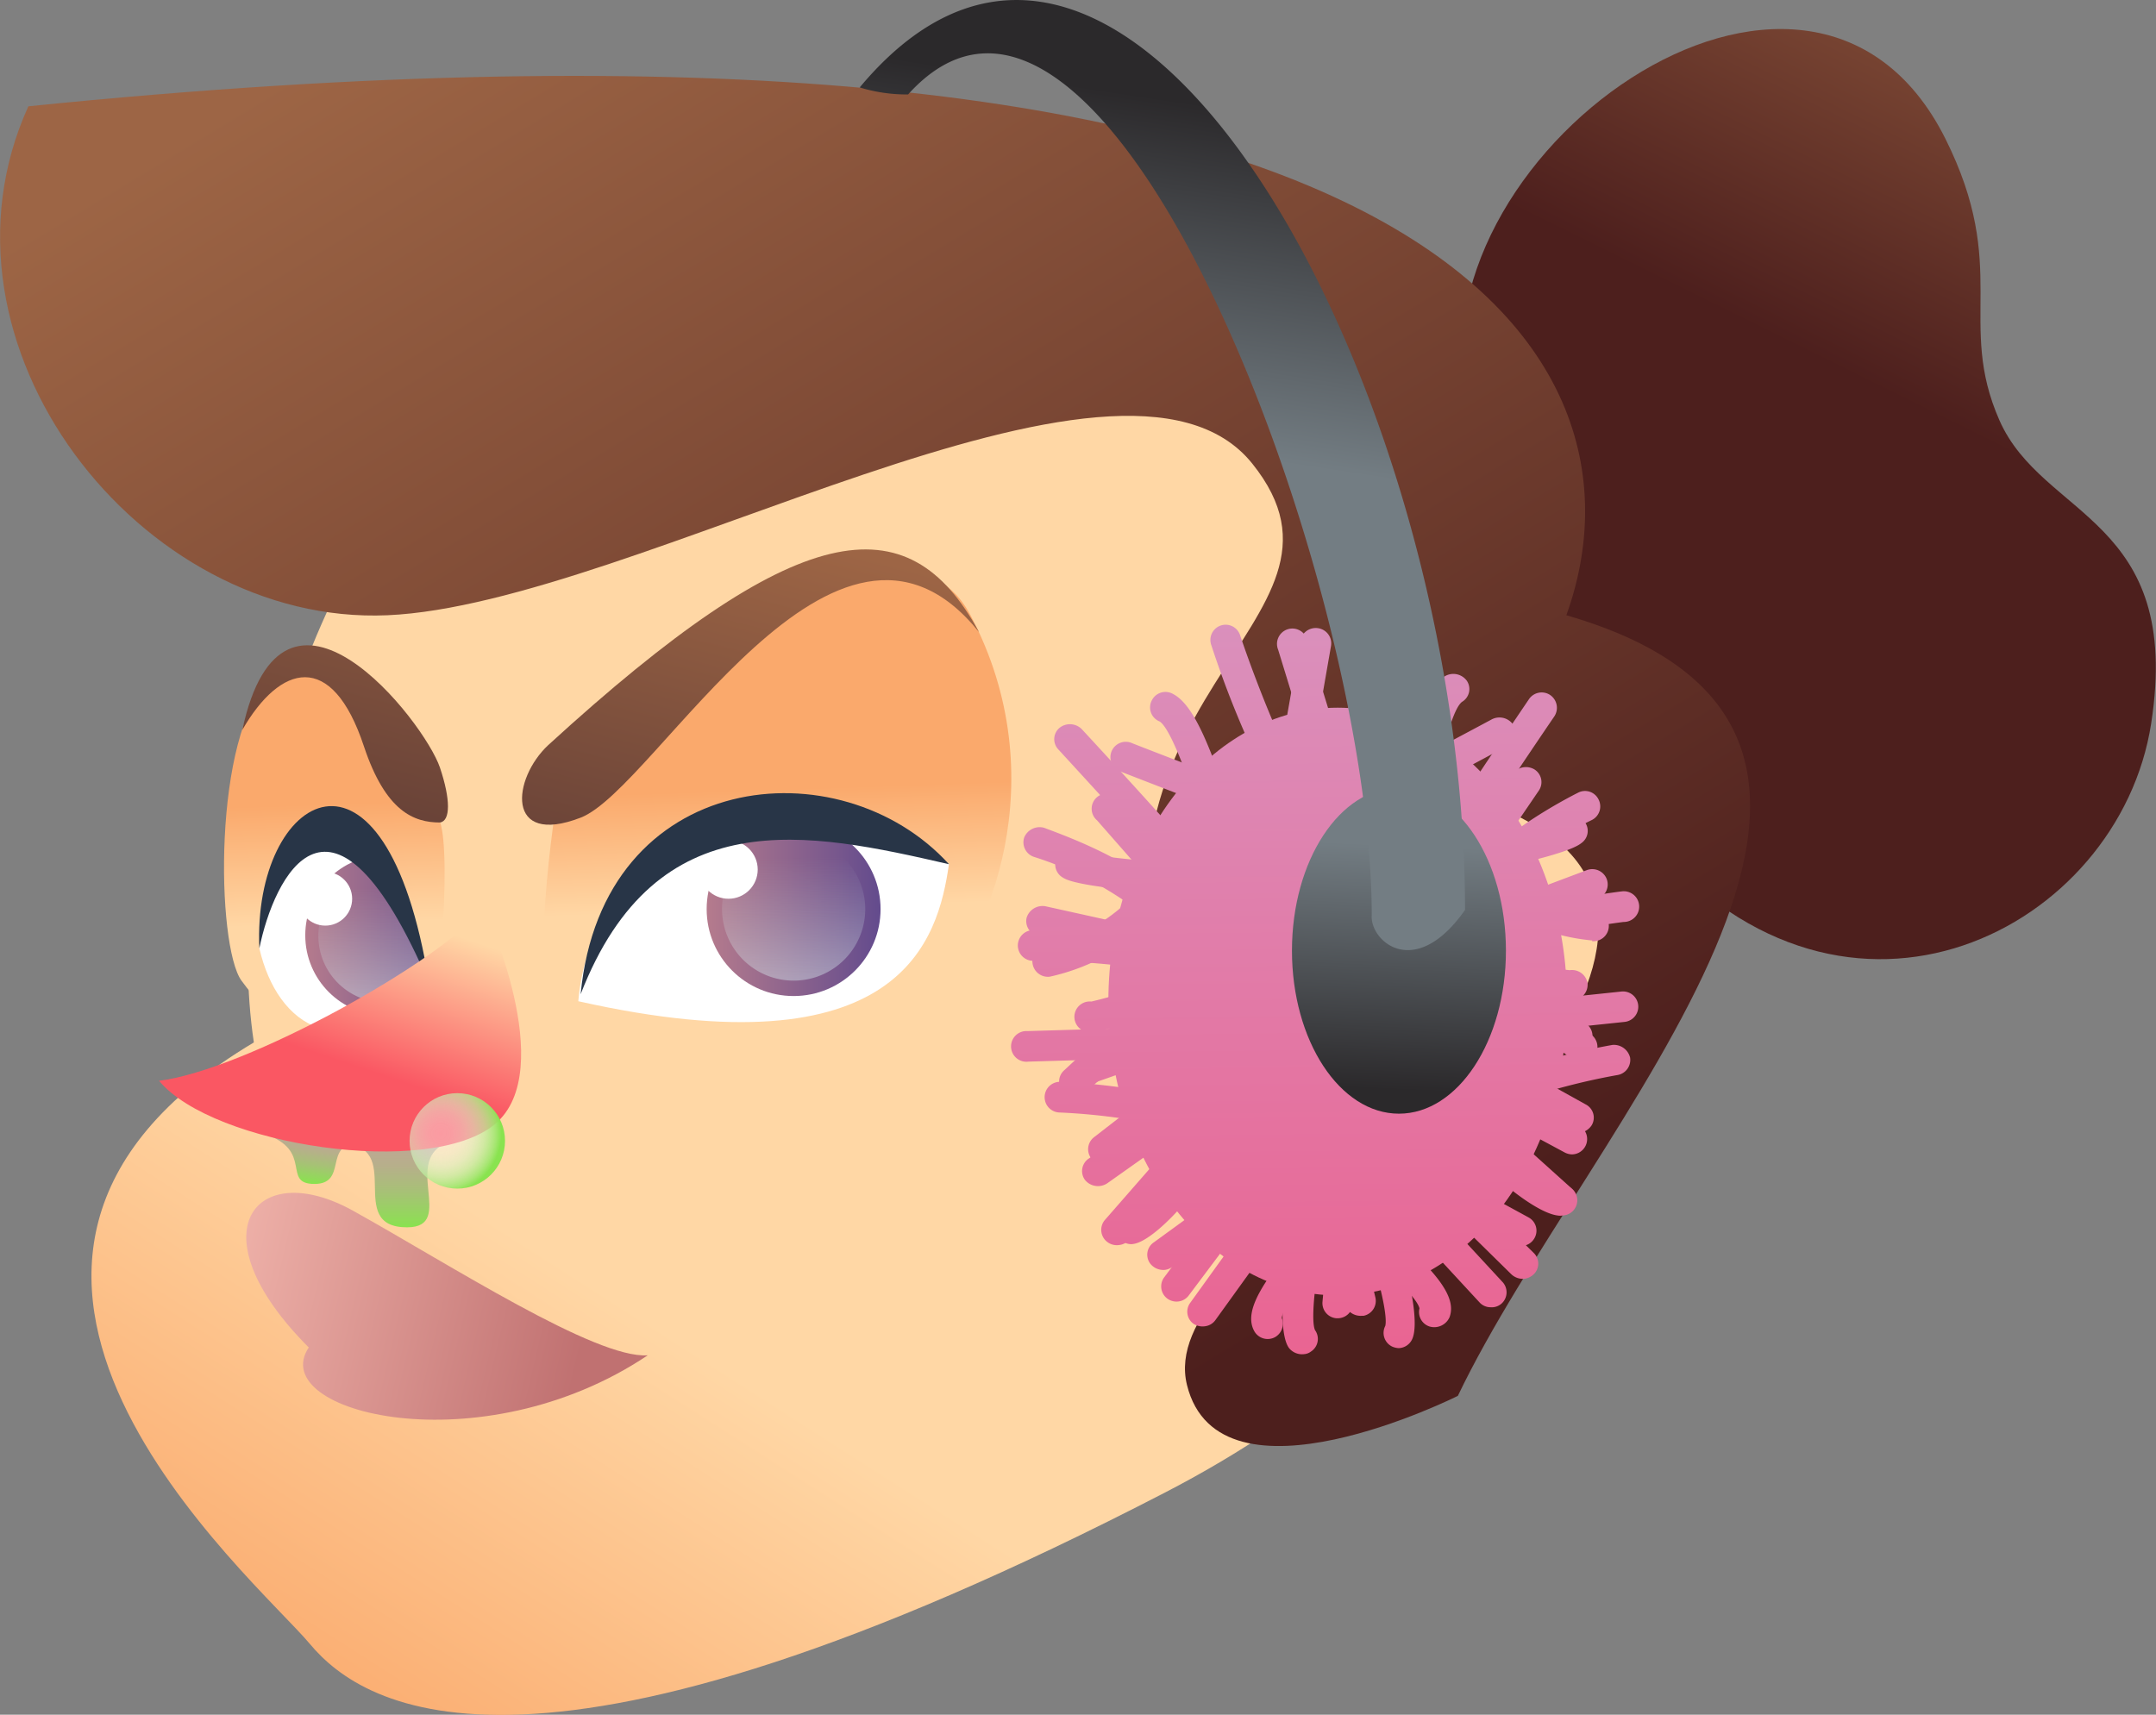 <svg xmlns="http://www.w3.org/2000/svg" xmlns:xlink="http://www.w3.org/1999/xlink" viewBox="0 0 129.18 102.76"><rect x="0" y="0" width="129.18" height="102.76" fill="#808080" stroke="none"/><defs><style>.cls-1{fill:none;}.cls-2{fill:url(#Безымянный_градиент_2249);}.cls-3{fill:url(#Безымянный_градиент_159);}.cls-4{fill:url(#Безымянный_градиент_2249-2);}.cls-5{fill:url(#Безымянный_градиент_159-2);}.cls-6{fill:url(#Безымянный_градиент_159-3);}.cls-7{fill:url(#Безымянный_градиент_159-4);}.cls-8{fill:#fff;}.cls-9{clip-path:url(#clip-path);}.cls-10{fill:url(#Безымянный_градиент_1144);}.cls-11{fill:url(#Безымянный_градиент_725);}.cls-12{fill:#283547;}.cls-13{fill:url(#Безымянный_градиент_159-5);}.cls-14{fill:url(#Безымянный_градиент_1144-2);}.cls-15{fill:url(#Безымянный_градиент_725-2);}.cls-16{fill:url(#Безымянный_градиент_1081);}.cls-17{fill:url(#Безымянный_градиент_1081-2);}.cls-18{fill:url(#Безымянный_градиент_1244);}.cls-19{fill:url(#Безымянный_градиент_762);}.cls-20{fill:url(#Безымянный_градиент_762-2);}.cls-21{fill:url(#Безымянный_градиент_201);}.cls-22{fill:url(#Безымянный_градиент_493);}.cls-23{fill:url(#Безымянный_градиент_1424);}.cls-24{fill:url(#Безымянный_градиент_1424-2);}.cls-25{fill:url(#Безымянный_градиент_1424-3);}.cls-26{fill:url(#Безымянный_градиент_1424-4);}.cls-27{fill:url(#Безымянный_градиент_1424-5);}.cls-28{fill:url(#Безымянный_градиент_1424-6);}.cls-29{fill:url(#Безымянный_градиент_1424-7);}.cls-30{fill:url(#Безымянный_градиент_1424-8);}.cls-31{fill:url(#Безымянный_градиент_1424-9);}.cls-32{fill:url(#Безымянный_градиент_1424-10);}.cls-33{fill:url(#Безымянный_градиент_1424-11);}.cls-34{fill:url(#Безымянный_градиент_1424-12);}.cls-35{fill:url(#Безымянный_градиент_1424-13);}.cls-36{fill:url(#Безымянный_градиент_1424-14);}.cls-37{fill:url(#Безымянный_градиент_1424-15);}.cls-38{fill:url(#Безымянный_градиент_1424-16);}.cls-39{fill:url(#Безымянный_градиент_1424-17);}.cls-40{fill:url(#Безымянный_градиент_1424-18);}.cls-41{fill:url(#Безымянный_градиент_1424-19);}.cls-42{fill:url(#Безымянный_градиент_1424-20);}.cls-43{fill:url(#Безымянный_градиент_1424-21);}.cls-44{fill:url(#Безымянный_градиент_1424-22);}.cls-45{fill:url(#Безымянный_градиент_1424-23);}.cls-46{fill:url(#Безымянный_градиент_1424-24);}.cls-47{fill:url(#Безымянный_градиент_1424-25);}.cls-48{fill:url(#Безымянный_градиент_1424-26);}.cls-49{fill:url(#Безымянный_градиент_1424-27);}.cls-50{fill:url(#Безымянный_градиент_1424-28);}.cls-51{fill:url(#Безымянный_градиент_1424-29);}.cls-52{fill:url(#Безымянный_градиент_1424-30);}.cls-53{fill:url(#Безымянный_градиент_1424-31);}.cls-54{fill:url(#Безымянный_градиент_1424-32);}.cls-55{fill:url(#Безымянный_градиент_1424-33);}.cls-56{fill:url(#Безымянный_градиент_1424-34);}.cls-57{fill:url(#Безымянный_градиент_1424-35);}.cls-58{fill:url(#Безымянный_градиент_1424-36);}.cls-59{fill:url(#Безымянный_градиент_1424-37);}.cls-60{fill:url(#Безымянный_градиент_1424-38);}.cls-61{fill:url(#Безымянный_градиент_1424-39);}.cls-62{fill:url(#Безымянный_градиент_1424-40);}.cls-63{fill:url(#Безымянный_градиент_1424-41);}.cls-64{fill:url(#Безымянный_градиент_1480);}.cls-65{fill:url(#Безымянный_градиент_1480-2);}</style><linearGradient id="Безымянный_градиент_2249" x1="127.6" y1="-7.84" x2="112.26" y2="23.17" gradientUnits="userSpaceOnUse"><stop offset="0" stop-color="#9d6545"/><stop offset="1" stop-color="#4d1f1d"/></linearGradient><linearGradient id="Безымянный_градиент_159" x1="69.4" y1="30.82" x2="21.3" y2="106" gradientUnits="userSpaceOnUse"><stop offset="0.64" stop-color="#ffd7a5"/><stop offset="1" stop-color="#faa96c"/></linearGradient><linearGradient id="Безымянный_градиент_2249-2" x1="31.1" y1="-3.97" x2="80.45" y2="77.39" xlink:href="#Безымянный_градиент_2249"/><linearGradient id="Безымянный_градиент_159-2" x1="47.1" y1="67.26" x2="46.43" y2="47.29" xlink:href="#Безымянный_градиент_159"/><linearGradient id="Безымянный_градиент_159-3" x1="20.56" y1="68.14" x2="19.89" y2="48.17" xlink:href="#Безымянный_градиент_159"/><linearGradient id="Безымянный_градиент_159-4" x1="96.13" y1="51.21" x2="66.63" y2="70.92" xlink:href="#Безымянный_градиент_159"/><clipPath id="clip-path"><path class="cls-1" d="M25.71,58.93c-3.25-11-9.09-11.68-10.17-2.1C16.62,61.53,20.52,64.12,25.71,58.93Z"/></clipPath><linearGradient id="Безымянный_градиент_1144" x1="18.29" y1="56.05" x2="27.92" y2="56.05" gradientUnits="userSpaceOnUse"><stop offset="0" stop-color="#b57b8d"/><stop offset="1" stop-color="#634b8d"/></linearGradient><linearGradient id="Безымянный_градиент_725" x1="-73.32" y1="-51.99" x2="-73.15" y2="-58.62" gradientTransform="translate(98.4 109) rotate(-2.18)" gradientUnits="userSpaceOnUse"><stop offset="0" stop-color="#ddf5f5" stop-opacity="0.4"/><stop offset="1" stop-color="#c6d9db" stop-opacity="0"/></linearGradient><linearGradient id="Безымянный_градиент_159-5" x1="91.28" y1="50.67" x2="80.67" y2="62.38" xlink:href="#Безымянный_градиент_159"/><linearGradient id="Безымянный_градиент_1144-2" x1="42.34" y1="54.48" x2="52.76" y2="54.48" xlink:href="#Безымянный_градиент_1144"/><linearGradient id="Безымянный_градиент_725-2" x1="-48.84" y1="-52.31" x2="-48.66" y2="-59.49" xlink:href="#Безымянный_градиент_725"/><linearGradient id="Безымянный_градиент_1081" x1="47.61" y1="32.25" x2="41.98" y2="54.46" gradientUnits="userSpaceOnUse"><stop offset="0" stop-color="#9d6545"/><stop offset="1" stop-color="#674137"/></linearGradient><linearGradient id="Безымянный_градиент_1081-2" x1="25.61" y1="26.67" x2="19.98" y2="48.87" xlink:href="#Безымянный_градиент_1081"/><linearGradient id="Безымянный_градиент_1244" x1="14" y1="76.62" x2="34.7" y2="81.49" gradientUnits="userSpaceOnUse"><stop offset="0" stop-color="#edafa7"/><stop offset="1" stop-color="#c07171"/></linearGradient><linearGradient id="Безымянный_градиент_762" x1="968.23" y1="187.7" x2="968.23" y2="191.36" gradientTransform="translate(-915.2 -249.66) rotate(7.77)" gradientUnits="userSpaceOnUse"><stop offset="0" stop-color="#c3a19b"/><stop offset="0.23" stop-color="#c0a597"/><stop offset="0.46" stop-color="#b7af8b"/><stop offset="0.69" stop-color="#a7c176"/><stop offset="0.92" stop-color="#92d95a"/><stop offset="1" stop-color="#89e34f"/></linearGradient><linearGradient id="Безымянный_градиент_762-2" x1="23.67" y1="66.69" x2="23.67" y2="73.55" gradientTransform="matrix(1, 0, 0, 1, 0, 0)" xlink:href="#Безымянный_градиент_762"/><linearGradient id="Безымянный_градиент_201" x1="24.68" y1="51.65" x2="19.88" y2="65.98" gradientUnits="userSpaceOnUse"><stop offset="0.22" stop-color="#ffd7a5"/><stop offset="0.84" stop-color="#fa5763"/></linearGradient><radialGradient id="Безымянный_градиент_493" cx="26.42" cy="67.94" r="3.62" gradientUnits="userSpaceOnUse"><stop offset="0" stop-color="#fcffff" stop-opacity="0.4"/><stop offset="0.18" stop-color="#f8fef9" stop-opacity="0.42"/><stop offset="0.36" stop-color="#edfbe8" stop-opacity="0.48"/><stop offset="0.54" stop-color="#daf7cc" stop-opacity="0.58"/><stop offset="0.72" stop-color="#c0f0a3" stop-opacity="0.71"/><stop offset="0.9" stop-color="#9fe870" stop-opacity="0.89"/><stop offset="1" stop-color="#89e34f"/></radialGradient><linearGradient id="Безымянный_градиент_1424" x1="78.82" y1="34.14" x2="79.49" y2="90.66" gradientUnits="userSpaceOnUse"><stop offset="0" stop-color="#d993bf"/><stop offset="1" stop-color="#ed5b89"/></linearGradient><linearGradient id="Безымянный_градиент_1424-2" x1="73.06" y1="34.21" x2="73.73" y2="90.73" xlink:href="#Безымянный_градиент_1424"/><linearGradient id="Безымянный_градиент_1424-3" x1="69.13" y1="34.26" x2="69.8" y2="90.78" xlink:href="#Безымянный_градиент_1424"/><linearGradient id="Безымянный_градиент_1424-4" x1="69.6" y1="34.25" x2="70.27" y2="90.77" xlink:href="#Безымянный_градиент_1424"/><linearGradient id="Безымянный_градиент_1424-5" x1="89.89" y1="34.01" x2="90.55" y2="90.53" xlink:href="#Безымянный_градиент_1424"/><linearGradient id="Безымянный_градиент_1424-6" x1="91.92" y1="33.99" x2="92.59" y2="90.51" xlink:href="#Безымянный_градиент_1424"/><linearGradient id="Безымянный_градиент_1424-7" x1="67.66" y1="34.28" x2="68.32" y2="90.79" xlink:href="#Безымянный_градиент_1424"/><linearGradient id="Безымянный_градиент_1424-8" x1="66.55" y1="34.29" x2="67.22" y2="90.81" xlink:href="#Безымянный_градиент_1424"/><linearGradient id="Безымянный_градиент_1424-9" x1="79.35" y1="34.14" x2="80.02" y2="90.66" xlink:href="#Безымянный_градиент_1424"/><linearGradient id="Безымянный_градиент_1424-10" x1="69.71" y1="34.25" x2="70.37" y2="90.77" xlink:href="#Безымянный_градиент_1424"/><linearGradient id="Безымянный_градиент_1424-11" x1="69.44" y1="34.25" x2="70.11" y2="90.77" xlink:href="#Безымянный_градиент_1424"/><linearGradient id="Безымянный_градиент_1424-12" x1="73.7" y1="34.2" x2="74.37" y2="90.72" xlink:href="#Безымянный_градиент_1424"/><linearGradient id="Безымянный_градиент_1424-13" x1="80.32" y1="34.13" x2="80.99" y2="90.64" xlink:href="#Безымянный_градиент_1424"/><linearGradient id="Безымянный_градиент_1424-14" x1="85.18" y1="34.07" x2="85.85" y2="90.59" xlink:href="#Безымянный_градиент_1424"/><linearGradient id="Безымянный_градиент_1424-15" x1="87.94" y1="34.04" x2="88.61" y2="90.55" xlink:href="#Безымянный_градиент_1424"/><linearGradient id="Безымянный_градиент_1424-16" x1="90.29" y1="34.01" x2="90.95" y2="90.53" xlink:href="#Безымянный_градиент_1424"/><linearGradient id="Безымянный_градиент_1424-17" x1="91.14" y1="34" x2="91.8" y2="90.52" xlink:href="#Безымянный_градиент_1424"/><linearGradient id="Безымянный_градиент_1424-18" x1="89.85" y1="34.01" x2="90.51" y2="90.53" xlink:href="#Безымянный_градиент_1424"/><linearGradient id="Безымянный_градиент_1424-19" x1="90.12" y1="34.01" x2="90.78" y2="90.53" xlink:href="#Безымянный_градиент_1424"/><linearGradient id="Безымянный_градиент_1424-20" x1="91.13" y1="34" x2="91.8" y2="90.52" xlink:href="#Безымянный_градиент_1424"/><linearGradient id="Безымянный_градиент_1424-21" x1="77.83" y1="34.16" x2="78.5" y2="90.67" xlink:href="#Безымянный_градиент_1424"/><linearGradient id="Безымянный_градиент_1424-22" x1="84.17" y1="34.08" x2="84.83" y2="90.6" xlink:href="#Безымянный_градиент_1424"/><linearGradient id="Безымянный_градиент_1424-23" x1="88.73" y1="34.03" x2="89.4" y2="90.55" xlink:href="#Безымянный_градиент_1424"/><linearGradient id="Безымянный_градиент_1424-24" x1="88.28" y1="34.03" x2="88.95" y2="90.55" xlink:href="#Безымянный_градиент_1424"/><linearGradient id="Безымянный_градиент_1424-25" x1="66.8" y1="34.29" x2="67.46" y2="90.8" xlink:href="#Безымянный_градиент_1424"/><linearGradient id="Безымянный_градиент_1424-26" x1="65.44" y1="34.3" x2="66.11" y2="90.82" xlink:href="#Безымянный_градиент_1424"/><linearGradient id="Безымянный_градиент_1424-27" x1="91.92" y1="33.99" x2="92.58" y2="90.51" xlink:href="#Безымянный_градиент_1424"/><linearGradient id="Безымянный_градиент_1424-28" x1="91.98" y1="33.99" x2="92.64" y2="90.51" xlink:href="#Безымянный_градиент_1424"/><linearGradient id="Безымянный_градиент_1424-29" x1="81.38" y1="34.11" x2="82.04" y2="90.63" xlink:href="#Безымянный_градиент_1424"/><linearGradient id="Безымянный_градиент_1424-30" x1="89.72" y1="34.01" x2="90.39" y2="90.53" xlink:href="#Безымянный_градиент_1424"/><linearGradient id="Безымянный_градиент_1424-31" x1="89.6" y1="34.02" x2="90.27" y2="90.54" xlink:href="#Безымянный_градиент_1424"/><linearGradient id="Безымянный_градиент_1424-32" x1="86.37" y1="34.05" x2="87.04" y2="90.57" xlink:href="#Безымянный_градиент_1424"/><linearGradient id="Безымянный_градиент_1424-33" x1="79.5" y1="34.14" x2="80.16" y2="90.65" xlink:href="#Безымянный_градиент_1424"/><linearGradient id="Безымянный_градиент_1424-34" x1="74.78" y1="34.19" x2="75.44" y2="90.71" xlink:href="#Безымянный_градиент_1424"/><linearGradient id="Безымянный_градиент_1424-35" x1="71.81" y1="34.23" x2="72.48" y2="90.75" xlink:href="#Безымянный_градиент_1424"/><linearGradient id="Безымянный_градиент_1424-36" x1="67.41" y1="34.28" x2="68.08" y2="90.8" xlink:href="#Безымянный_градиент_1424"/><linearGradient id="Безымянный_градиент_1424-37" x1="67.18" y1="34.28" x2="67.84" y2="90.8" xlink:href="#Безымянный_градиент_1424"/><linearGradient id="Безымянный_градиент_1424-38" x1="69.16" y1="34.26" x2="69.83" y2="90.78" xlink:href="#Безымянный_градиент_1424"/><linearGradient id="Безымянный_градиент_1424-39" x1="69.24" y1="34.26" x2="69.91" y2="90.78" xlink:href="#Безымянный_градиент_1424"/><linearGradient id="Безымянный_градиент_1424-40" x1="67.25" y1="34.28" x2="67.92" y2="90.8" xlink:href="#Безымянный_градиент_1424"/><linearGradient id="Безымянный_градиент_1424-41" x1="79.85" y1="34.13" x2="80.51" y2="90.65" xlink:href="#Безымянный_градиент_1424"/><linearGradient id="Безымянный_градиент_1480" x1="84.1" y1="50.64" x2="83.44" y2="65.31" gradientUnits="userSpaceOnUse"><stop offset="0" stop-color="#737d83"/><stop offset="1" stop-color="#2b292b"/></linearGradient><linearGradient id="Безымянный_градиент_1480-2" x1="70.12" y1="26.78" x2="73.21" y2="6.43" xlink:href="#Безымянный_градиент_1480"/></defs><g id="Слой_2" data-name="Слой 2"><g id="Слой_2-2" data-name="Слой 2"><path class="cls-2" d="M88,24.54C84.11,9.61,108.35-8.1,116.56,8.31c3.89,7.79.65,11,3.24,16.88s11,5.84,9.09,18.17S110.72,64.12,99,50.49,88,24.54,88,24.54Z"/><path class="cls-3" d="M83.46,23.24c13,8.69,24,46.72-13.63,66.19s-48,13-51.26,9.09S-7,75.74,15.21,62.47C11.54,37.87,36.09-8.56,83.46,23.24Z"/><path class="cls-4" d="M93.85,36.87C99.69,20.64,84.76-2.07,1.7,6.37c-6.49,14.27,6.71,31.15,21.52,30.5s44-18.82,51.81-9.09S62.7,41.41,70.48,63.47C71.78,55.69,84.76,47.25,88,57s-18.82,18.17-16.88,26,16.23.65,16.23.65C95.14,67.37,118.51,44,93.85,36.87Z"/><path class="cls-5" d="M33.41,61.79c-1.88-2.47-.08-13.72,0-14.13S53,27.13,58.15,36.87s1.09,19.68-2.37,22.82S36.57,66,33.41,61.79Z"/><path class="cls-6" d="M25.06,62.82c1.3-1.29,2-11.53,1.31-13.55S19.63,37.4,16.18,40.7s-3.22,16-1.71,18.07S21.16,66.72,25.06,62.82Z"/><path class="cls-7" d="M73.73,64.77c-2-7.79,7.14-22.71,18.82-14.92S80.87,77.75,75,73.86,73.73,64.77,73.73,64.77Z"/><path class="cls-8" d="M25.71,58.93c-3.25-11-9.09-11.68-10.17-2.1C16.62,61.53,20.52,64.12,25.71,58.93Z"/><g class="cls-9"><circle class="cls-10" cx="23.1" cy="56.05" r="4.81"/><path class="cls-11" d="M27.07,55.89A4,4,0,1,1,23,52.08,4,4,0,0,1,27.07,55.89Z"/><circle class="cls-8" cx="19.49" cy="53.86" r="1.61"/></g><path class="cls-12" d="M25.71,58.93c-2.6-16.22-10.59-11.33-10.17-2.1C16.4,52.59,19.87,45.3,25.71,58.93Z"/><path class="cls-13" d="M76.32,61.53c5.2-2,8.44,2.59,5.84,5.84,9.09-6.49,9.09-11,6.49-13.63S78.92,53.09,76.32,61.53Z"/><path class="cls-8" d="M34.65,60c.79-8.88,9.23-12.12,22.21-8.23C56.21,56.34,54,64.35,34.65,60Z"/><circle class="cls-14" cx="47.55" cy="54.48" r="5.21"/><path class="cls-15" d="M51.84,54.32a4.29,4.29,0,1,1-4.45-4.13A4.3,4.3,0,0,1,51.84,54.32Z"/><circle class="cls-8" cx="43.65" cy="52.11" r="1.75"/><path class="cls-12" d="M34.79,59.58C36.09,46,50.37,44.65,56.86,51.79,48.42,49.85,39.33,47.9,34.79,59.58Z"/><path class="cls-16" d="M32.85,44.65c-2.15,2-2.6,6.1,1.94,4.35S50.08,27.21,58.66,37.88C54.4,30,47.77,31,32.85,44.65Z"/><path class="cls-17" d="M26.36,46c-.92-2.75-9.4-13.61-11.84-2.26,2.25-3.91,5.36-4.84,7.29,1,1.3,3.9,3,4.55,4.55,4.55C27,49.2,27,47.9,26.36,46Z"/><path class="cls-18" d="M18.5,80.75c-6.93-6.93-3.18-11.44,2.66-8.19s14.53,8.88,17.65,8.66C28.83,87.91,15.88,84.67,18.5,80.75Z"/><path class="cls-19" d="M21.39,68.55c-2,0-.55,2.4-2.55,2.4s0-2-3-3C18.15,66.66,21,67.43,21.39,68.55Z"/><path class="cls-20" d="M26.94,68.42c-3,1,.45,5.13-2.55,5.13-3.81,0,0-5-4-5C24.2,65.69,26,66.52,26.94,68.42Z"/><path class="cls-21" d="M29,54.39c-2.59,3.24-14.28,9.73-19.47,10.38,3.25,3.9,16.23,5.84,20.12,2.6S29,54.39,29,54.39Z"/><circle class="cls-22" cx="27.4" cy="68.37" r="2.86"/><path class="cls-23" d="M80.46,49.34a.93.93,0,0,1-.88-.64l-3-9.77a.92.92,0,1,1,1.75-.55l3,9.77a.92.92,0,0,1-.6,1.15A.84.84,0,0,1,80.46,49.34Z"/><path class="cls-24" d="M79,50.37c-1,0-3.69-.95-11.83-4.12a.92.92,0,1,1,.67-1.71c3.06,1.2,6.36,2.44,8.57,3.21a59.27,59.27,0,0,1-3.84-9.11.91.91,0,1,1,1.73-.58c1.3,3.85,3.68,9.63,4.9,10.42.85.54.66,1.14.54,1.38S79.48,50.37,79,50.37Zm-.72-.31h0Z"/><path class="cls-25" d="M73.3,53.7c-.79,0-2-.06-3.85-.2-4.87-.38-5.55-.77-5.77-.91a.91.91,0,0,1-.33-1.25A.93.93,0,0,1,64.6,51c.77.37,5.93.79,8.3.85-.12-.35-.26-.79-.43-1.34-.59-1.85-2.15-6.78-3-7.28A.9.9,0,0,1,69,42a.91.91,0,0,1,1.21-.45c1.34.62,2.4,3.31,4,8.39.26.82.56,1.74.7,2.09l.56.4-.47.75C74.81,53.51,74.68,53.7,73.3,53.7Z"/><path class="cls-26" d="M73.22,57.22a.89.89,0,0,1-.69-.31l-6.8-7.75A.91.91,0,1,1,67.1,48l6.8,7.75a.92.92,0,0,1-.08,1.3A.91.91,0,0,1,73.22,57.22Z"/><path class="cls-27" d="M87.68,50.41a.9.9,0,0,1-.42-.1.92.92,0,0,1-.39-1.24c.42-.79,4.3-6.52,4.74-7.17a.92.92,0,0,1,1.27-.25.93.93,0,0,1,.25,1.28c-1.65,2.42-4.36,6.47-4.63,7A.92.92,0,0,1,87.68,50.41Z"/><path class="cls-28" d="M95.41,56.36a12.23,12.23,0,0,1-6.84-2.88L88,53l.33-.65c1.16-2.26,5.71-4.59,6.23-4.85a.9.9,0,0,1,1.22.41.91.91,0,0,1-.4,1.23,20.07,20.07,0,0,0-5,3.43,10.37,10.37,0,0,0,5,2,.92.92,0,1,1,0,1.83Z"/><path class="cls-29" d="M67.82,74.56a.91.91,0,0,1-.16-1.81,13.46,13.46,0,0,0,3.94-4.81,36.92,36.92,0,0,0-8.09-1.27.92.92,0,0,1,0-1.84h0a39.26,39.26,0,0,1,8.81,1.41,1.49,1.49,0,0,1,1.1,1.65c-.16,1.89-4,6.5-5.54,6.66Zm-.09-1.82ZM71.88,68h0Z"/><path class="cls-30" d="M65.39,61.85a.92.92,0,1,1,0-1.83,25.34,25.34,0,0,0,4.88-1.68,45.45,45.45,0,0,0-8.37-.76.92.92,0,0,1-.13-1.83c.09,0,10,0,10.87,2a1.26,1.26,0,0,1-.15,1.18C71.52,60.36,66,61.85,65.39,61.85Z"/><path class="cls-31" d="M83.81,80.79a1.07,1.07,0,0,1-.41-.1.91.91,0,0,1-.4-1.23c.22-.84-.92-4.9-1.73-6.38l-.6.68c-1,1.07-3.79,4.28-3.87,5.23a.92.92,0,0,1-.42,1.15.92.92,0,0,1-1.24-.39c-.71-1.34.78-3.39,4.15-7.2.45-.51.84-.94,1-1.18a1.17,1.17,0,0,1,1.61-.28c1.46.91,3.45,7.7,2.7,9.19A.92.92,0,0,1,83.81,80.79Z"/><path class="cls-32" d="M66.11,69.79a.89.89,0,0,1-.72-.36.91.91,0,0,1,.16-1.28L73.49,62a.92.92,0,0,1,1.12,1.46l-7.94,6.1A.9.9,0,0,1,66.11,69.79Z"/><path class="cls-33" d="M65.5,64.91a.92.92,0,0,1-.31-1.78l8.55-3.05a.9.9,0,0,1,1.17.55.92.92,0,0,1-.55,1.17l-8.55,3A.85.85,0,0,1,65.5,64.91Z"/><path class="cls-34" d="M70.49,78a.93.93,0,0,1-.55-.18.91.91,0,0,1-.18-1.28l7.32-9.77a.92.92,0,0,1,1.47,1.1l-7.33,9.77A.9.9,0,0,1,70.49,78Z"/><path class="cls-35" d="M80.15,79h-.08a.91.91,0,0,1-.83-1l1.22-13.43a.92.92,0,0,1,1.83.16L81.06,78.12A.91.91,0,0,1,80.15,79Z"/><path class="cls-36" d="M89.31,78.34a.89.89,0,0,1-.67-.3l-7.33-7.93a.92.92,0,1,1,1.35-1.25L90,76.8a.91.91,0,0,1,0,1.29A.88.88,0,0,1,89.31,78.34Z"/><path class="cls-37" d="M91.14,74.67a.87.87,0,0,1-.44-.11l-5.5-3a.92.92,0,0,1-.35-1.25.9.9,0,0,1,1.24-.35l5.5,3a.9.9,0,0,1,.35,1.24A.92.92,0,0,1,91.14,74.67Z"/><path class="cls-38" d="M85.65,57.58a.93.93,0,0,1-.86-.59.91.91,0,0,1,.54-1.18l9.76-3.67a.93.93,0,0,1,1.18.54.92.92,0,0,1-.53,1.18L86,57.52A1,1,0,0,1,85.65,57.58Z"/><path class="cls-39" d="M94.8,63.69a.89.89,0,0,1-.53-.18l-6.72-4.88a.92.92,0,0,1,1.08-1.48L95.34,62a.92.92,0,0,1-.54,1.66Z"/><path class="cls-40" d="M94.19,69.18a1,1,0,0,1-.43-.11L85.82,64.8a.92.92,0,0,1,.87-1.62l7.94,4.28a.92.92,0,0,1-.44,1.72Z"/><path class="cls-41" d="M93.58,72.84a.9.9,0,0,1-.61-.23l-6.1-5.5a.91.91,0,1,1,1.22-1.36l6.11,5.5a.91.91,0,0,1-.62,1.59Z"/><path class="cls-42" d="M85.65,62.46a.91.91,0,0,1-.1-1.82l11.6-1.22a.91.91,0,1,1,.19,1.82l-11.6,1.22Z"/><path class="cls-43" d="M77.19,49.55a.92.92,0,0,0,.8-.75l1.76-10.09A.92.92,0,0,0,79,37.65a.94.94,0,0,0-1.09.75L76.13,48.49a.93.93,0,0,0,.78,1.06A1.31,1.31,0,0,0,77.19,49.55Z"/><path class="cls-44" d="M78,50c-.15-.22-.43-.79.36-1.44,1.14-.94,2.77-7,3.55-11A.94.94,0,0,1,83,36.82a.92.92,0,0,1,.75,1.07,60.11,60.11,0,0,1-2.65,9.55c2.14-1.07,5.34-2.75,8.3-4.34a1,1,0,0,1,1.28.35.91.91,0,0,1-.37,1.25c-7.87,4.24-10.46,5.54-11.5,5.68A.75.75,0,0,1,78,50Zm1.52,0Z"/><path class="cls-45" d="M85.11,52.91c.8-.11,2-.33,3.9-.72,4.91-1,5.55-1.52,5.76-1.68a.89.89,0,0,0,.16-1.28,1,1,0,0,0-1.32-.16c-.73.46-5.94,1.58-8.35,2,.07-.37.15-.82.25-1.38.34-1.92,1.25-7,2.09-7.63a.89.89,0,0,0,.29-1.26,1,1,0,0,0-1.31-.28c-1.28.79-2,3.6-2.93,8.85-.15.85-.32,1.81-.42,2.16l-.51.48.58.69C83.54,52.92,83.69,53.1,85.11,52.91Z"/><path class="cls-46" d="M85.68,56.39a1,1,0,0,0,.66-.41l5.86-8.6a.9.9,0,0,0-.26-1.27,1,1,0,0,0-1.31.26L84.77,55A.9.9,0,0,0,85,56.24,1,1,0,0,0,85.68,56.39Z"/><path class="cls-47" d="M70,51.59a.94.94,0,0,0,.42-.16.89.89,0,0,0,.22-1.28c-.53-.72-5.29-5.88-5.83-6.46a1,1,0,0,0-1.33-.07.89.89,0,0,0-.07,1.29c2,2.18,5.34,5.82,5.7,6.31A1,1,0,0,0,70,51.59Z"/><path class="cls-48" d="M62.9,58.53a12.72,12.72,0,0,0,6.59-3.78l.52-.54-.44-.6c-1.5-2.08-6.46-3.78-7-4a1,1,0,0,0-1.2.57.92.92,0,0,0,.58,1.17,20.7,20.7,0,0,1,5.56,2.73,10.76,10.76,0,0,1-4.85,2.6.92.92,0,0,0-.8,1A.93.93,0,0,0,62.9,58.53Z"/><path class="cls-49" d="M93.5,72.85c-1.61.05-6.16-4-6.58-5.86a1.47,1.47,0,0,1,.89-1.78,41.88,41.88,0,0,1,8.8-2.59h0a1,1,0,0,1,1.06.76.92.92,0,0,1-.79,1.05,39.77,39.77,0,0,0-8.08,2.36A13.72,13.72,0,0,0,93.51,71a.91.91,0,0,1,.09,1.82ZM93.44,71Zm-4.9-4.12h0Z"/><path class="cls-50" d="M86.65,58a1.23,1.23,0,0,1-.31-1.15c.57-2.11,10.73-3.43,10.82-3.43a.92.92,0,1,1,.12,1.83,47.81,47.81,0,0,0-8.44,1.89,27.07,27.07,0,0,0,5.22,1,.94.94,0,0,1,1.06.79.92.92,0,0,1-.81,1C93.73,60,87.84,59.26,86.65,58Z"/><path class="cls-51" d="M77.23,80.78c-1-1.38.12-8.38,1.48-9.48a1.25,1.25,0,0,1,1.69.06c.22.21.68.59,1.21,1,4,3.33,5.77,5.16,5.24,6.58a1,1,0,0,1-1.21.55.91.91,0,0,1-.59-1.08c-.21-.93-3.56-3.73-4.67-4.66l-.71-.59c-.62,1.57-1.23,5.75-.88,6.55A.9.9,0,0,1,78.54,81a.76.76,0,0,1-.4.15A1,1,0,0,1,77.23,80.78Z"/><path class="cls-52" d="M94.68,67.88a1,1,0,0,0,.69-.45A.89.89,0,0,0,95,66.18l-9-5a1,1,0,0,0-1.28.34.9.9,0,0,0,.34,1.25l9,5A.94.94,0,0,0,94.68,67.88Z"/><path class="cls-53" d="M94.63,63a.92.92,0,0,0,.06-1.81l-9.15-1.87a.94.94,0,0,0-1.11.71.91.91,0,0,0,.72,1.09L94.3,63A1.22,1.22,0,0,0,94.63,63Z"/><path class="cls-54" d="M91.36,76.63a1,1,0,0,0,.53-.26.89.89,0,0,0,0-1.29l-8.84-8.69a1,1,0,0,0-1.33,0,.89.89,0,0,0,0,1.29l8.84,8.69A1,1,0,0,0,91.36,76.63Z"/><path class="cls-55" d="M81.62,78.85l.09,0a.91.91,0,0,0,.7-1.09L79.3,64.59a.94.94,0,0,0-1.13-.68A.9.9,0,0,0,77.46,65l3.11,13.15A1,1,0,0,0,81.62,78.85Z"/><path class="cls-56" d="M72.19,79.48a.9.9,0,0,0,.64-.38l6.38-8.86A.9.9,0,0,0,79,69a1,1,0,0,0-1.32.23l-6.37,8.85a.89.89,0,0,0,.23,1.27A1,1,0,0,0,72.19,79.48Z"/><path class="cls-57" d="M69.81,76.1a1,1,0,0,0,.44-.18l5.18-3.76a.9.9,0,0,0,.19-1.28,1,1,0,0,0-1.32-.19l-5.18,3.77a.89.89,0,0,0-.19,1.28A1,1,0,0,0,69.81,76.1Z"/><path class="cls-58" d="M73,58.42a.93.93,0,0,0,.79-.71.9.9,0,0,0-.71-1.09L62.64,54.31a1,1,0,0,0-1.13.69.91.91,0,0,0,.71,1.09L72.7,58.4A1,1,0,0,0,73,58.42Z"/><path class="cls-59" d="M64.54,65.7a.92.92,0,0,0,.53-.24l6.17-5.75a.89.89,0,0,0,0-1.29,1,1,0,0,0-1.33,0l-6.18,5.75a.9.9,0,0,0,0,1.29A1,1,0,0,0,64.54,65.7Z"/><path class="cls-60" d="M65.93,71.07a1,1,0,0,0,.43-.17l7.5-5.31a.89.89,0,0,0,.21-1.28,1,1,0,0,0-1.32-.2l-7.5,5.31A.9.9,0,0,0,65,70.7,1,1,0,0,0,65.93,71.07Z"/><path class="cls-61" d="M67.06,74.61a.9.9,0,0,0,.59-.31L73.12,68A.89.89,0,0,0,73,66.74a1,1,0,0,0-1.33.11l-5.47,6.26a.91.91,0,0,0,.11,1.29A.94.94,0,0,0,67.06,74.61Z"/><path class="cls-62" d="M73.72,63.26a.91.91,0,0,0-.16-1.82l-12,.35a.92.92,0,1,0,.06,1.83l12-.35Z"/><ellipse class="cls-63" cx="80.15" cy="60.02" rx="13.74" ry="17.61"/><ellipse class="cls-64" cx="83.82" cy="56.97" rx="6.41" ry="9.77"/><path class="cls-65" d="M51.51,5.24c16-19.17,36.27,18.15,36.27,49.29-3,4.27-5.7,1.87-5.59.32,0-20.11-16-62.25-27.78-49.19A9.63,9.63,0,0,1,51.51,5.24Z"/></g></g></svg>